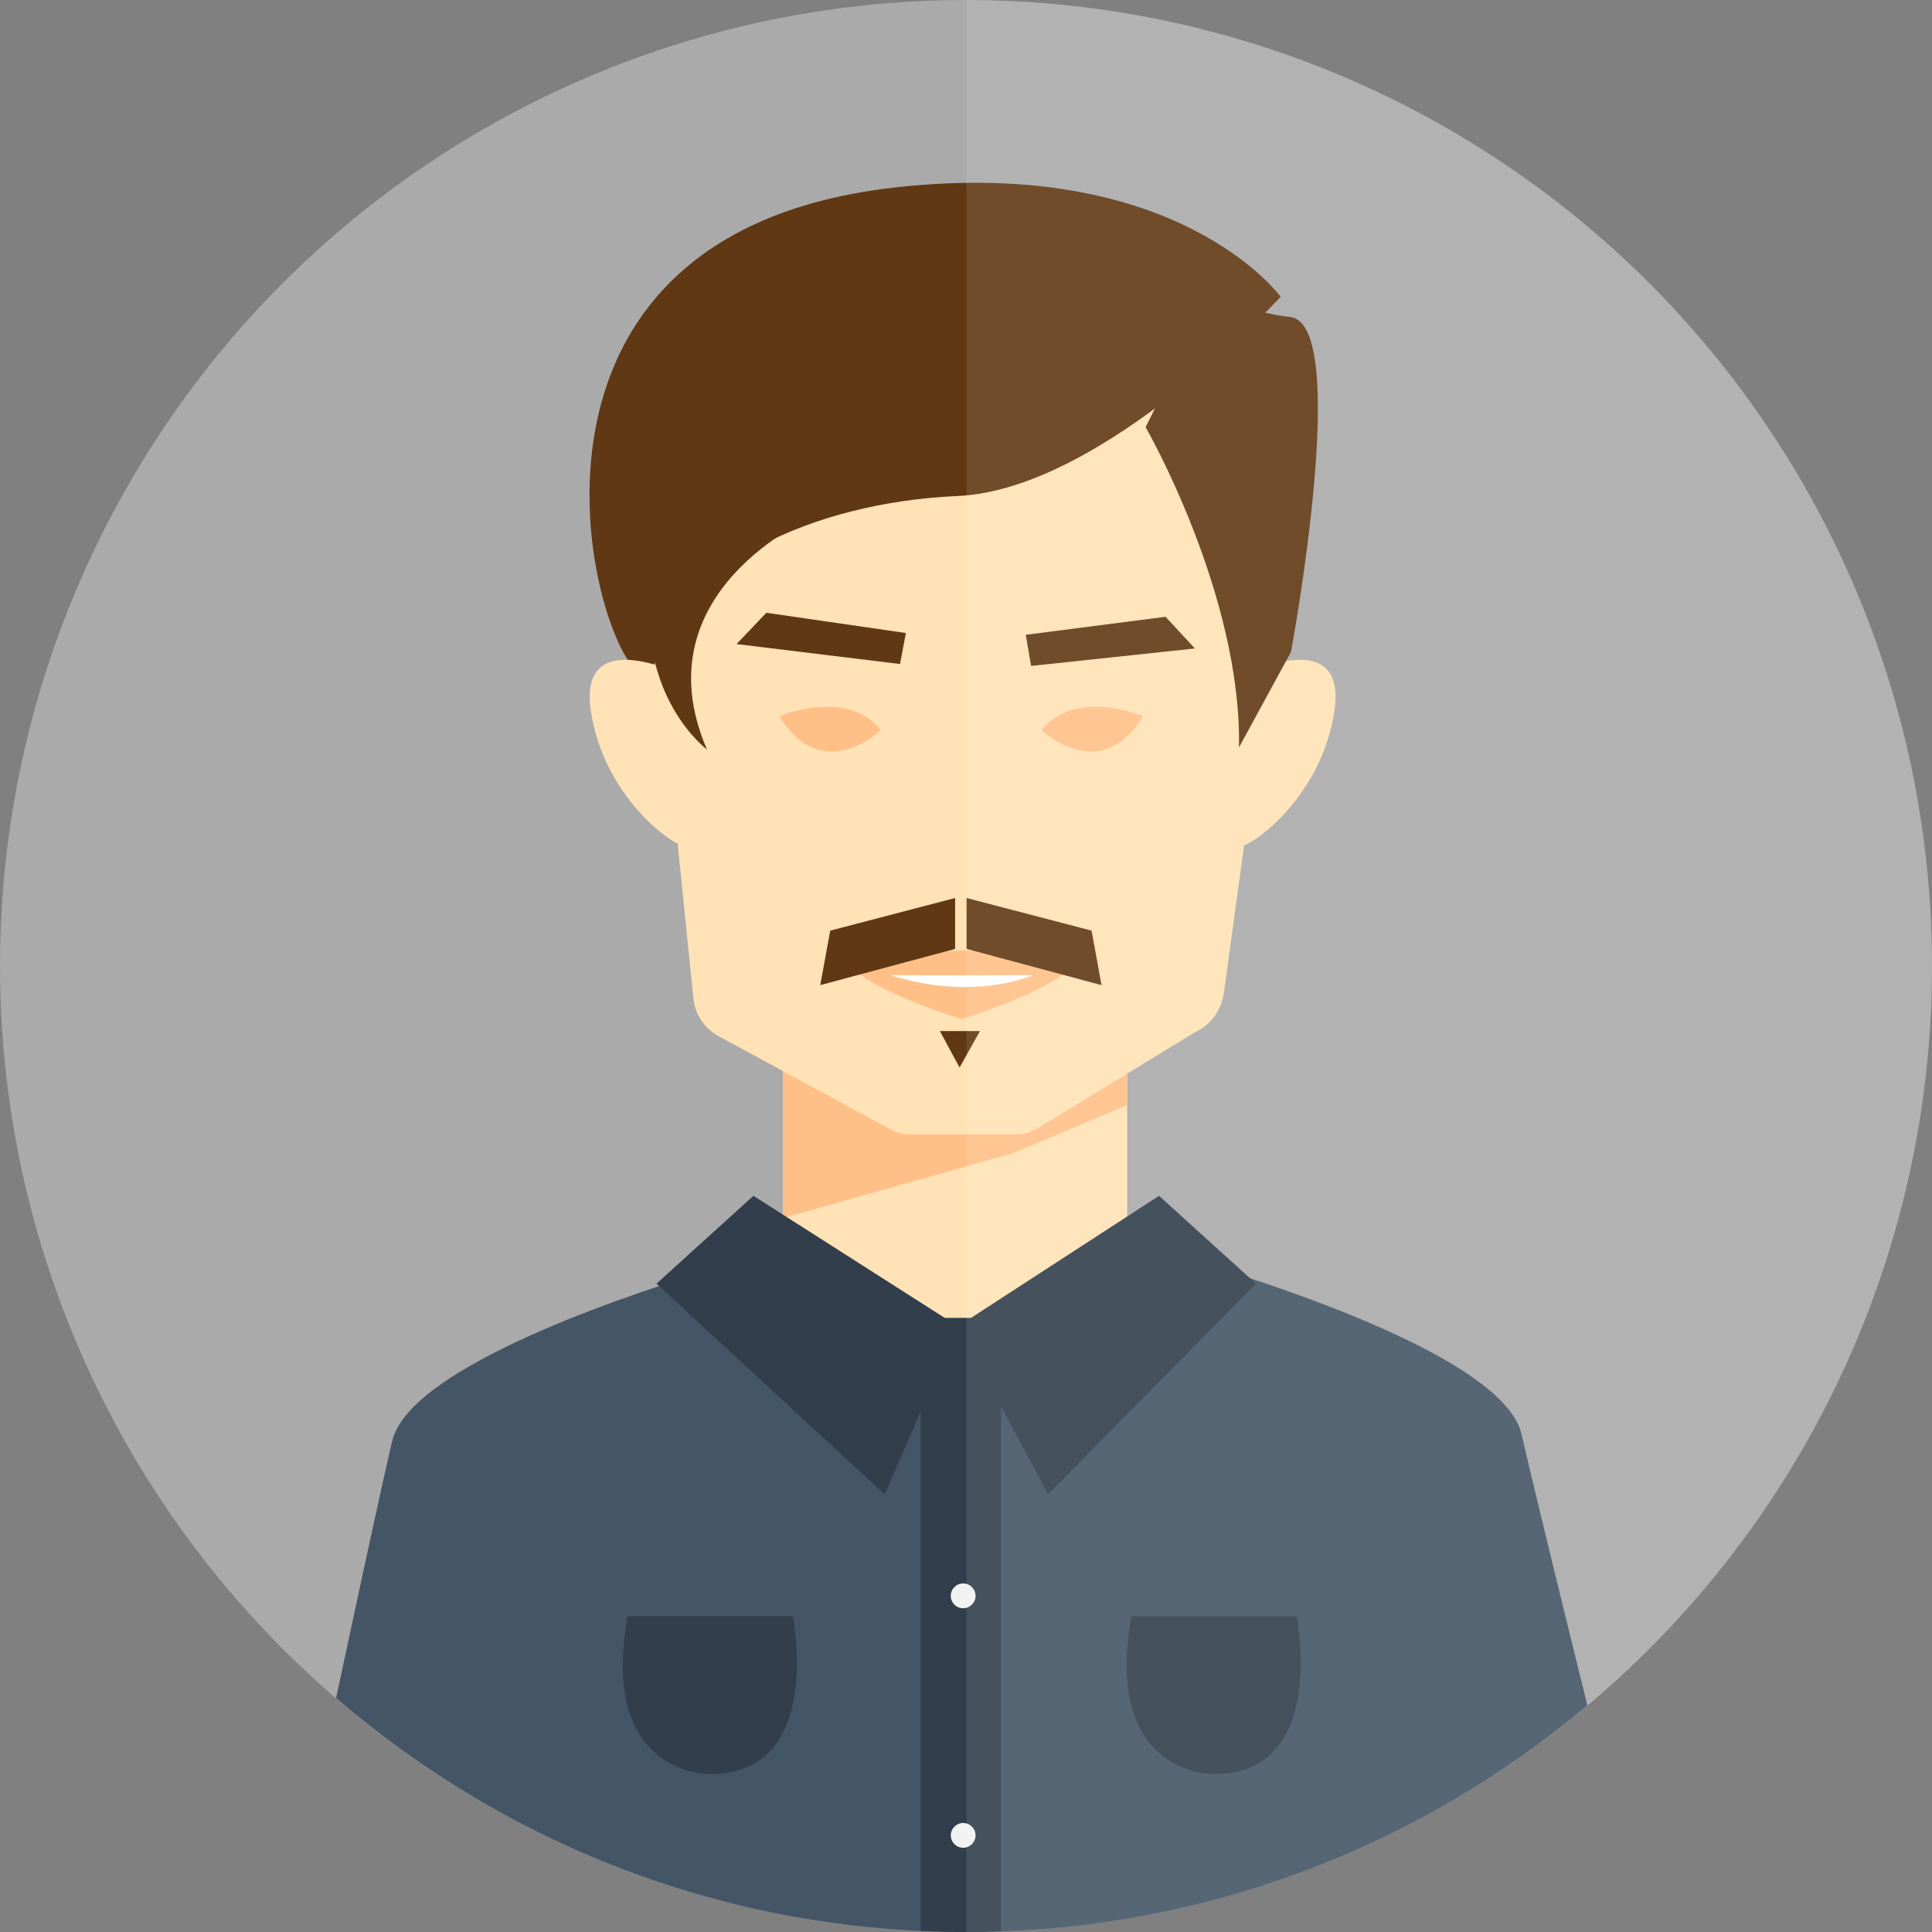 <?xml version="1.0" encoding="utf-8"?>
<svg version="1.1" id="avatar-developer" xmlns="http://www.w3.org/2000/svg" xmlns:xlink="http://www.w3.org/1999/xlink" x="0px" y="0px"
	 width="100px" height="100px" viewBox="0 0 100 100" style="enable-background:new 0 0 100 100;" xml:space="preserve">
	<rect x="0" y="0" width="100" height="100" fill="#808080" stroke="none"/>
	<style type="text/css">
	<![CDATA[
		.st0{fill:#AAAAAA;}
		.st1{fill:#FFC088;stroke:#FFC088;stroke-width:0.75;}
		.st2{fill:#F2F2F2;}
		.st3{display:inline;fill:#603813;}
		.st4{display:inline;fill:#FFC088;}
		.st5{display:inline;fill:#FFE2B5;}
		.st6{opacity:0.1;fill:#FFFFFF;enable-background:new;}
		.st7{fill:#603813;}
		.st8{fill:#FFC088;}
		.st9{fill:#FFE2B5;}
		.st10{fill:#FFFFFF;}
		.st11{display:inline;}
		.st12{fill:#323E4C;}
		.st14{display:none;}
		.st15{fill:#445566;}
	]]>
	</style>
	<circle class="st0" cx="50" cy="50" r="50"/>
	<path class="st9" d="M78.784,74.602C77.62,69.56,58.344,64.628,58.344,64.628v-9.479h-8.313
		h-9.5v9.479c0,0-19.073,4.932-20.237,9.974c-1.163,5.042,29.737,23.929,29.737,23.929
		S79.948,79.644,78.784,74.602z"/>
	<path class="st15" d="M49.999,100.001c12.253,0,23.469-4.414,32.164-11.729
		c-1.065-4.308-2.666-10.82-3.407-14.032c-0.831-3.599-10.866-7.14-16.549-8.873
		c-0.379-0.012-0.756-0.018-1.132-0.012l-11.045,3.867l-11.883-3.505
		c-0.495-0.007-0.993,0.006-1.492,0.027c-5.64,1.738-15.534,5.269-16.362,8.857
		c-0.699,3.032-1.982,9.007-2.896,13.291
		C26.152,95.432,37.539,100.001,49.999,100.001z"/>
	<polygon class="st8" points="58.344,57.196 52.493,59.67 40.53,63.045 40.53,55.149
		58.344,55.149 "/>
	<g class="st14">
		<path class="st5" d="M69.851,70.363c0,0-8.708-4.232-7.649,3.176
			c1.058,7.408,7.034,11.818,8.279,11.906S69.851,70.363,69.851,70.363z"/>
		<path class="st5" d="M119.388,70.363c0,0,8.71-4.232,7.651,3.176s-7.035,11.818-8.281,11.906
			C117.514,85.533,119.388,70.363,119.388,70.363z"/>
		<path class="st3" d="M119.91,48.448L119.91,48.448 M119.891,43.29h-0.002H70.365
			c-1.218,0-2.379,0.818-3.197,1.725c-0.816,0.902-1.213,2.263-1.09,3.474
			l5.066,50.032c0.146,1.439,1.006,2.748,2.289,3.42l14.297,7.673
			c0.617,0.322,1.303,0.677,2,0.677h9.893c0.602,0,1.197-0.293,1.745-0.535
			l13.495-7.285c1.373-0.608,2.33-1.93,2.525-3.418l6.754-50.131
			c0.037-0.227,0.057-0.771,0.057-1.008
			C124.199,45.534,122.271,43.29,119.891,43.29L119.891,43.29z"/>
		<g class="st11">
			<path class="st9" d="M94.482,104.457c-0.349,0-5.443,2.507-5.753,2.345l-14.298-7.11
				c-0.641-0.334-1.07-0.781-1.144-1.502l-5.067-49.862
				c-0.061-0.607,0.138-1.542,0.545-1.993c0.41-0.452,0.99-1.044,1.6-1.044
				h49.523c0.621,0,1.21,0.648,1.619,1.115c0.409,0.465,0.598,1.276,0.517,1.89
				l-6.771,50.95c-0.098,0.744-0.577,1.431-1.264,1.735l-13.494,5.858
				C100.221,106.96,94.482,104.457,94.482,104.457z"/>
		</g>
		<g class="st11">
			<path class="st1" d="M94.532,95.127c-2.476,0-8.417,1.014-8.417,1.014
				c2.971,2.01,8.417,3.674,8.417,3.674s5.444-1.664,8.415-3.674
				C102.947,96.141,97.008,95.127,94.532,95.127z"/>
			<path class="st10" d="M88.314,96.645c0,0,4.952,0.061,12.436,0
				C100.75,96.645,95.652,98.987,88.314,96.645z"/>
		</g>
		<path class="st3" d="M108.457,103.978c-0.708-5.442-2.666-9.36-5.82-11.642
			c-3.509-2.541-13.094-2.562-16.822,0.163c-3.156,2.306-5.107,6.169-5.799,11.479
			c-0.064,0.503,0.289,0.964,0.791,1.028c0.041,0.006,0.082,0.008,0.12,0.008
			c0.454,0,0.849-0.336,0.909-0.799c0.621-4.779,2.318-8.218,5.04-10.219
			c3.45-2.535,11.442-2.521,14.686-0.174c2.728,1.974,4.437,5.47,5.077,10.393
			c0.059,0.463,0.454,0.799,0.908,0.799c0.039,0,0.079-0.002,0.119-0.008
			C108.168,104.941,108.522,104.48,108.457,103.978z"/>
		<path class="st3" d="M66.51,52.948c0,0-7.749-35.817,43.615-27.731
			c0,0,14.729,3.159,15.084-2.615c0,0,4.906,6.741-2.184,13.064
			c0,0,9.828,1.271,11.969-2.301c0,0-1.421,10.292-10.852,16.471
			C114.712,56.014,99.82,62.571,66.51,52.948z"/>
		<path class="st4" d="M110.858,73.848c0,0-5.793-2.495-8.844,1.188
			C102.015,75.036,107.107,79.998,110.858,73.848z"/>
		<path class="st4" d="M79.086,73.848c0,0,5.793-2.495,8.844,1.188
			C87.93,75.036,82.837,79.998,79.086,73.848z"/>
	</g>
	<path class="st9" d="M64.845,21.854L64.845,21.854 M64.833,19.522h-0.001H35.425
		c-0.724,0-1.413,0.12-1.897,0.657c-0.486,0.536-0.72,1.161-0.647,1.88
		l3.008,29.617c0.087,0.855,0.597,1.587,1.358,1.985l8.49,4.603
		c0.366,0.191,0.773,0.448,1.187,0.448h5.876c0.356,0,0.709-0.243,1.035-0.387
		l8.013-4.896c0.816-0.362,1.385-1.162,1.501-2.047l4.01-29.241
		c0.021-0.135,0.033-0.097,0.033-0.237C67.391,20.492,66.246,19.522,64.833,19.522
		L64.833,19.522z"/>
	<path class="st9" d="M46.923,56.932c-0.206,0-0.409,0.033-0.593-0.062l-8.49-4.406
		c-0.381-0.198-0.636-0.555-0.679-0.981l-3.009-29.654
		c-0.037-0.36,0.081-0.87,0.324-1.139c0.242-0.268,0.586-0.572,0.948-0.572
		h29.407c0.368,0,0.718,0.315,0.962,0.593c0.242,0.276,0.354,0.724,0.306,1.088
		l-4.02,30.237c-0.06,0.442-0.343,0.84-0.75,1.021l-8.013,3.84
		c-0.164,0.071-0.34,0.036-0.519,0.036H46.923z"/>
	<path class="st1" d="M49.775,49.571c-1.471,0-4.997,0.602-4.997,0.602
		c1.763,1.193,4.997,2.182,4.997,2.182s3.233-0.988,4.997-2.182
		C54.772,50.173,51.244,49.571,49.775,49.571z"/>
	<path class="st10" d="M46.083,50.471c0,0,2.94,0.037,7.384,0
		C53.467,50.471,50.44,51.862,46.083,50.471z"/>
	<polygon class="st7" points="39.667,31.717 46.888,32.765 46.584,34.369 38.123,33.336 		"/>
	<polygon class="st7" points="60.329,31.924 53.093,32.857 53.371,34.468 61.847,33.565 		"/>
	<path class="st7" d="M66.288,15.362c0,0-9.154,9.979-16.731,10.312
		c-7.576,0.333-14.431,3.66-15.679,8.649
		c-1.246,4.99-11.836-21.872,12.416-24.616
		C60.99,8.043,66.288,15.362,66.288,15.362z"/>
	<path class="st9" d="M35.12,34.867c0,0-5.172-2.515-4.544,1.885
		c0.628,4.398,4.177,7.018,4.917,7.069C36.232,43.875,35.12,34.867,35.12,34.867z"/>
	<path class="st9" d="M64.534,34.867c0,0,5.171-2.515,4.543,1.885
		c-0.628,4.398-4.177,7.018-4.917,7.069C63.421,43.875,64.534,34.867,64.534,34.867z"
		/>
	<path class="st7" d="M63.57,14.803c0,0,0,1.247,3.207,1.604
		c3.206,0.355,0.045,17.335,0.045,17.335l-2.693,4.947
		c0.146-7.938-4.834-16.581-4.834-16.581S62.813,14.959,63.57,14.803z"/>
	<polygon class="st7" points="49.437,46.481 42.973,48.169 42.456,50.99 49.437,49.115 	"/>
	<polygon class="st7" points="50.03,46.481 56.501,48.169 57.015,50.99 50.03,49.115 	"/>
	<polygon class="st7" points="48.648,53.368 49.667,55.253 50.723,53.368 	"/>
	<path class="st7" d="M42.046,26.762c0,0-8.983,3.85-5.454,12.031
		c0,0-3.689-2.727-2.888-8.822"/>
	<path class="st8" d="M59.161,37.073c0,0-3.44-1.481-5.252,0.706
		C53.909,37.779,56.934,40.726,59.161,37.073z"/>
	<path class="st8" d="M40.345,37.073c0,0,3.44-1.481,5.252,0.706
			C45.597,37.779,42.572,40.726,40.345,37.073z"/>
	<path class="st12" d="M47.655,99.941c0.777,0.036,1.558,0.06,2.344,0.06
		c0.608,0,1.211-0.024,1.813-0.046V68.214h-4.157V99.941z"/>
	<circle class="st2" cx="49.853" cy="82.601" r="0.642"/>
	<circle class="st2" cx="49.853" cy="94.999" r="0.641"/>
	<polygon class="st12" points="38.997,61.894 33.98,66.443 45.788,77.344 49.585,68.652 "/>
	<polygon class="st12" points="59.992,61.894 65.009,66.443 54.251,77.344 49.585,68.652 "/>
	<path class="st12" d="M58.563,83.652h8.551c0,0,1.666,8.173-4.275,8.173
		C62.839,91.825,57.069,91.965,58.563,83.652z"/>
	<path class="st12" d="M32.484,83.652h8.55c0,0,1.667,8.173-4.274,8.173
		C36.76,91.825,30.99,91.965,32.484,83.652z"/>
	<path class="st6" d="M50.03,0v100C77.631,99.982,100,77.604,100,50S77.631,0.018,50.03,0z"/>
</svg>
